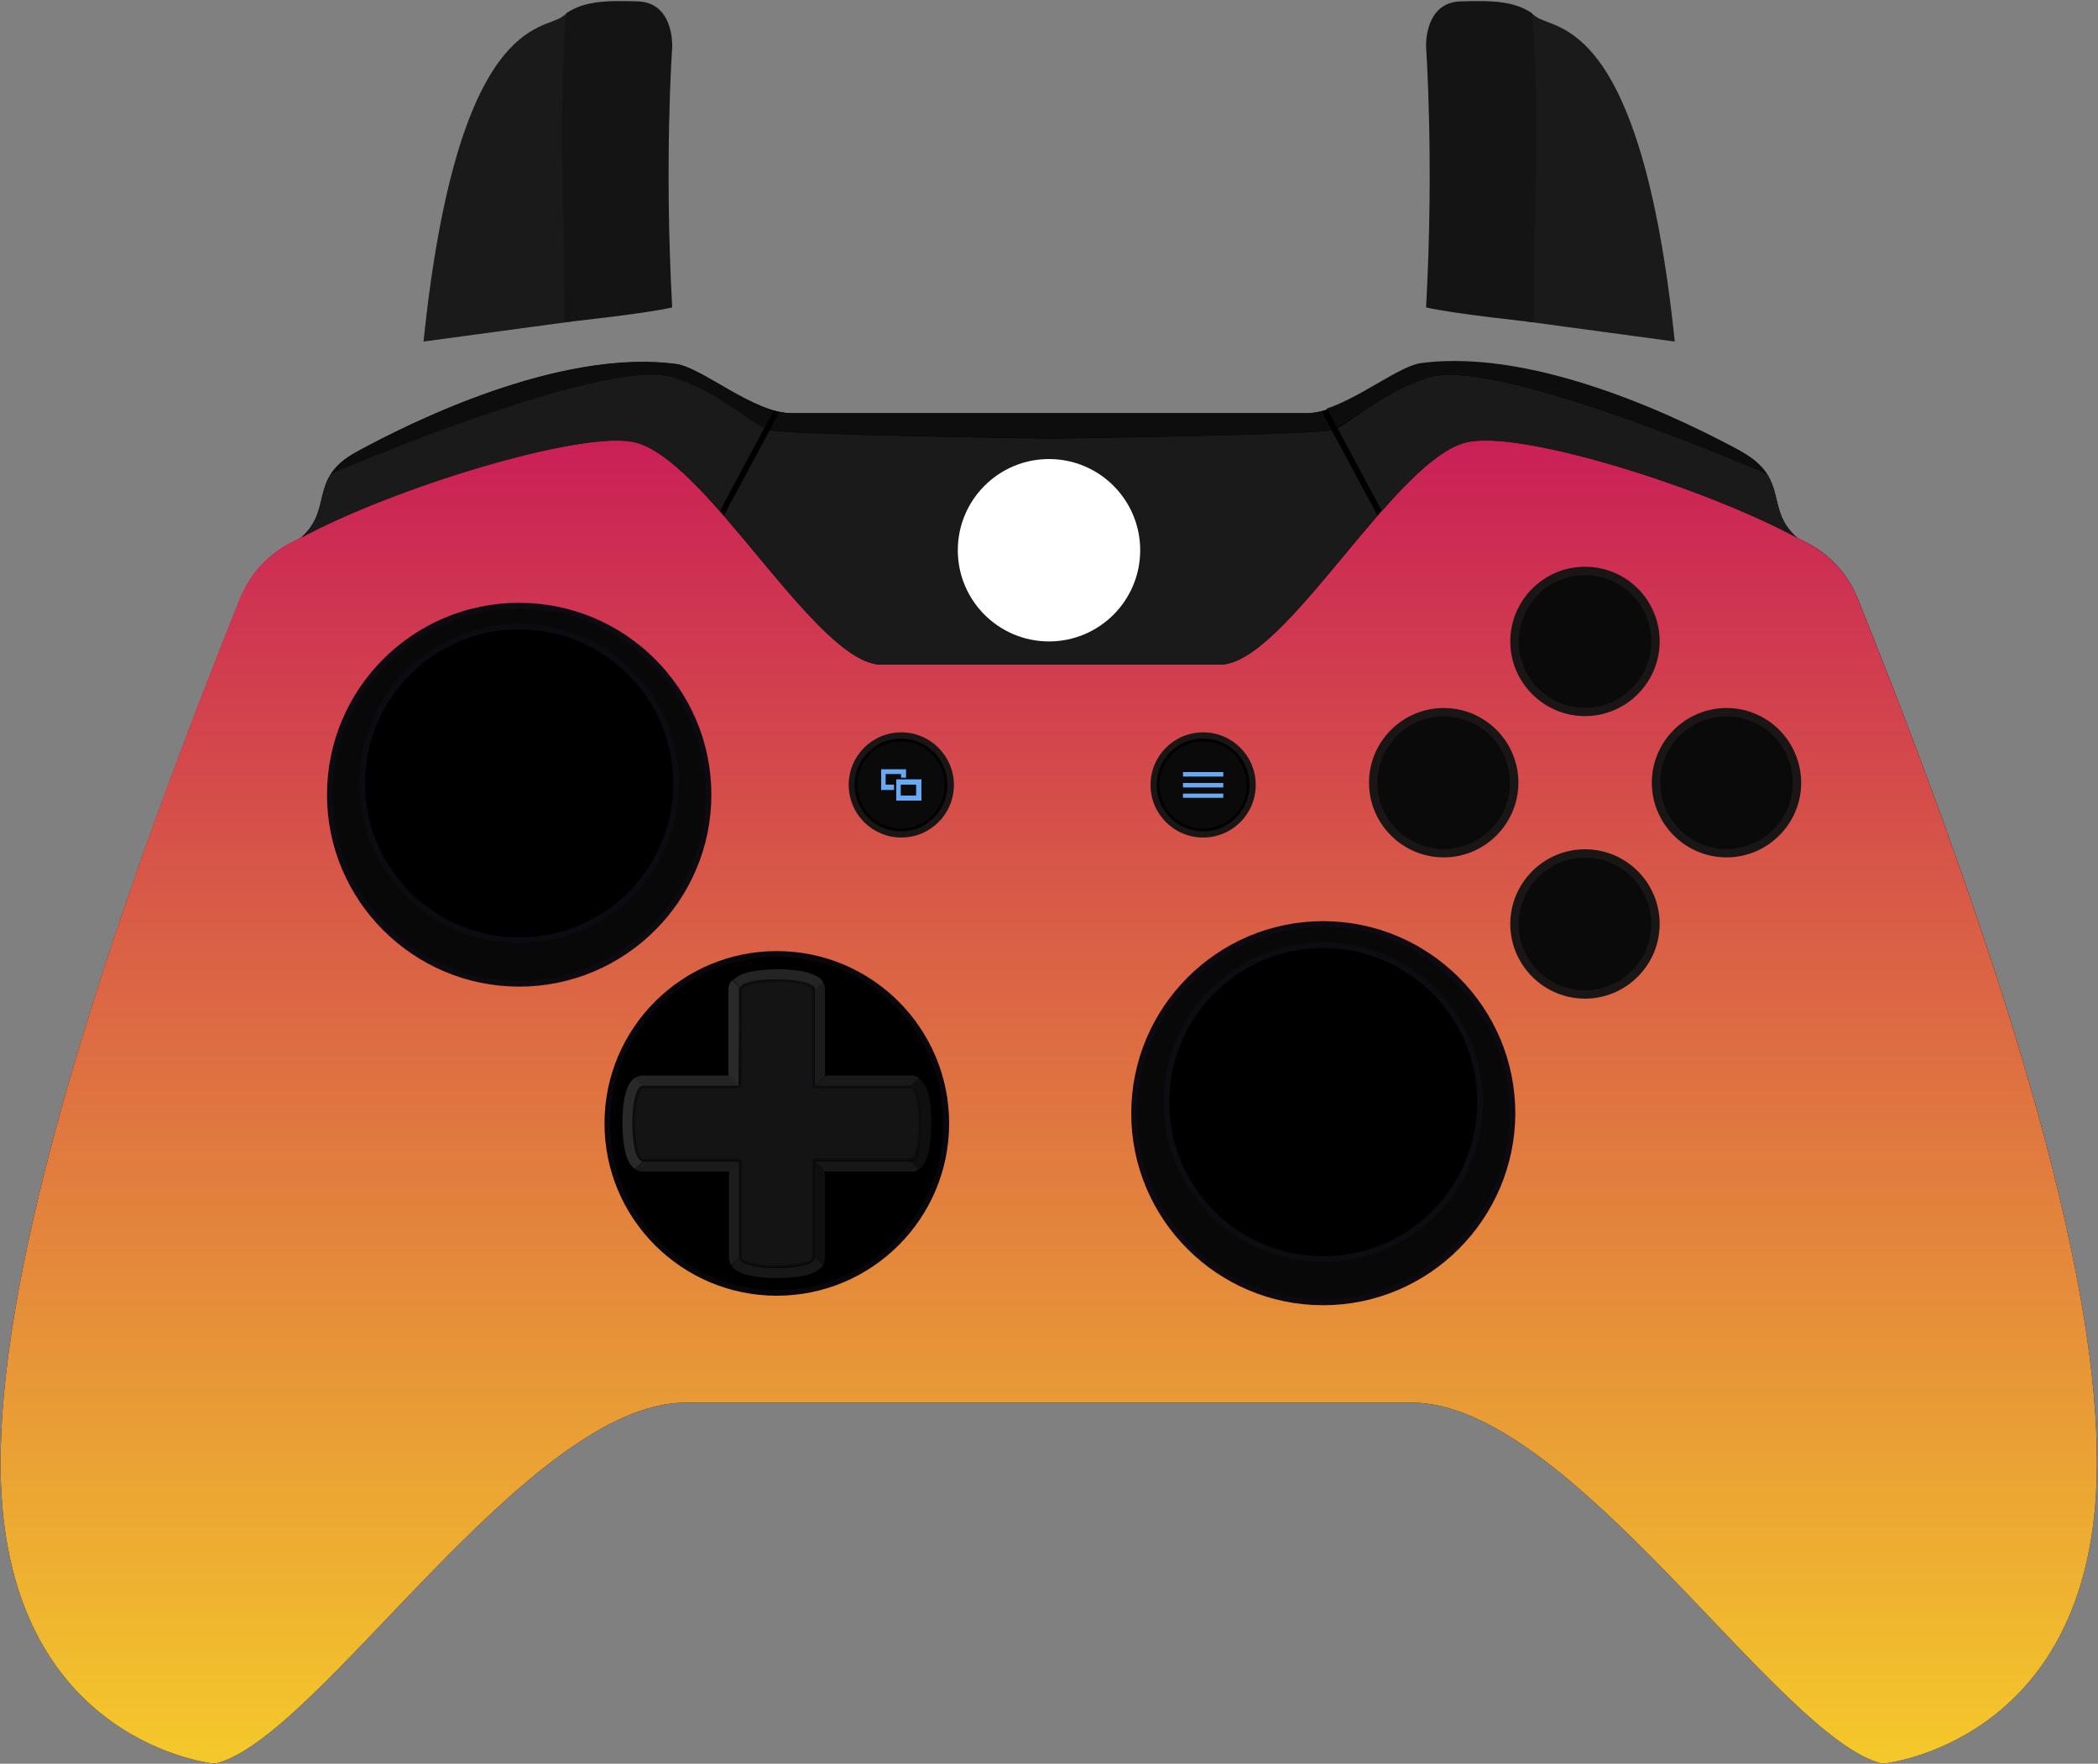 <?xml version="1.0" encoding="utf-8"?>
<svg version="1.1" id="Layer_1" x="0px" y="0px" viewBox="0 0 750 630.5" style="enable-background:new 0 0 750 630.5;" xmlns="http://www.w3.org/2000/svg">
  <rect x="0" y="0" width="750" height="630.5" fill="#808080" stroke="none"/>
  <style type="text/css">
	.st0{fill:none;}
	.st1{fill:url(#SVGID_1_);}
	.st2{fill:#09070C;}
	.st3{display:none;}
	.st4{display:inline;}
	.st5{fill:#141414;}
	.st6{fill:#CD00FF;}
	.st7{display:inline;fill:none;}
	.st8{fill:#0E0B11;}
	.st9{fill:#242424;}
	.st10{fill:#292929;}
	.st11{fill:#191919;}
	.st12{fill:#1C1C1C;}
	.st13{fill:#171717;}
	.st14{fill:#0F0F0F;}
	.st15{fill:#1A1A1A;}
	.st16{display:inline;fill:#242424;}
	.st17{display:inline;fill:#1C1C1C;}
	.st18{fill:#EBEBEB;}
	.st19{fill:#EDF4F4;}
	.st20{fill:#DBDBDB;}
	.st21{fill:#E3E3E3;}
	.st22{fill:#D6D6D6;}
	.st23{display:inline;fill:#0F0F0F;}
	.st24{fill:#E6E6E6;}
	.st25{fill:#E8E8E8;}
	.st26{fill:#F0F0F0;}
	.st27{fill:#E5E5E5;}
	.st28{fill:#1A1615;}
	.st29{fill:#0A0A0A;stroke:#000000;stroke-miterlimit:10;}
	.st30{fill:#B433FF;}
	.st31{display:inline;fill:#F5F5F5;stroke:#FFFFFF;stroke-miterlimit:10;}
	.st32{fill:#929493;}
	.st33{fill:#080808;stroke:#0D0A11;stroke-width:2;stroke-miterlimit:10;}
	.st34{stroke:#0D0B11;stroke-width:2;stroke-miterlimit:10;}
	.st35{fill:#080808;stroke:#0F0A11;stroke-width:2;stroke-miterlimit:10;}
	.st36{stroke:#0E0B11;stroke-width:2;stroke-miterlimit:10;}
	.st37{fill:#0A0A0A;}
	.st38{fill:#0D0D0D;}
	.st39{fill:#FFFFFF;}
	.st40{display:none;fill:#1A1A1A;}
	.st41{fill:#2C085E;}
</style>
  <rect id="svgEditorBackground" x="8.536" y="-4.704" class="st0" width="749.5" height="630.1"/>
  <g transform="matrix(1, 0, 0, 1, 0, 0.2)">
    <path d="M664.2,214c-6.7-16.7-20.5-20.9-21.8-22c-11.7-10.3-2.5-21.2-19.9-30.7c-18.3-9.9-71.9-37-114.2-31.4 c-9.2,1.2-27.8,17.6-41.2,17.6c-21.9,0-92.1,0-92.1,0s-70.3,0-92.1,0c-13.4,0-32-16.4-41.2-17.6c-42.2-5.6-95.9,21.4-114.2,31.4 c-17.5,9.5-8.2,20.3-19.9,30.7c-1.3,1.1-15.1,5.3-21.8,22C23.1,370-1.5,469,0.3,529c2.9,94.4,76.5,101.3,76.5,101.3 c37-8.6,111.5-129.1,168.4-129.1c31.1,0,129.7,0,129.7,0s98.6,0,129.7,0c57,0,131.4,120.4,168.4,129.1c0,0,73.6-6.9,76.5-101.3 C751.5,469,726.9,370,664.2,214z"/>
    <g>
      <path class="st0" d="M106.4,192.7c0.5-0.3,0.9-0.5,1.2-0.6C107.2,192.3,106.8,192.5,106.4,192.7z"/>
      <path class="st0" d="M642.4,192c0.2,0.2,0.8,0.4,1.5,0.8C643.4,192.6,642.9,192.3,642.4,192z"/>
      <linearGradient id="SVGID_1_" gradientUnits="userSpaceOnUse" x1="215.213" y1="475.327" x2="215.213" y2="474.327" gradientTransform="matrix(-588.19, 0, 0, -588.19, 126961.251, 279739.981)" spreadMethod="pad">
        <stop offset="0" style="stop-color: rgb(201, 30, 87);"/>
        <stop offset="1" style="stop-color: rgb(255, 243, 31);"/>
      </linearGradient>
      <path class="st1" d="M664.2,214c-3.3-8.3-8.4-13.5-12.9-16.8c-3-2.2-5.7-3.6-7.4-4.4c-0.8-0.4-1.3-0.6-1.5-0.8 c-33.5-18-97.4-38.1-117.4-34.3c-26,5-65.5,79.7-88.9,79.7c-15.1,0-60.5,0-60.5,0s-45.4,0-60.5,0c-23.4,0-62.9-74.6-88.9-79.7 c-19.6-3.8-85.5,16.4-118.7,34.3c-0.2,0.2-0.6,0.4-1.2,0.6c-1.8,0.8-5.1,2.4-8.7,5.3c-4.2,3.3-8.8,8.3-11.9,16 C23.1,370-1.5,469,0.3,529c2.9,94.4,76.5,101.3,76.5,101.3c37-8.6,111.5-129.1,168.4-129.1c31.1,0,129.7,0,129.7,0s98.6,0,129.7,0 c57,0,131.4,120.4,168.4,129.1c0,0,73.6-6.9,76.5-101.3C751.5,469,726.9,370,664.2,214L664.2,214z" style="paint-order: fill;"/>
    </g>
    <line class="st0" x1="107.6" y1="192" x2="107.6" y2="193.6"/>
    <line class="st0" x1="642.4" y1="191.5" x2="642.4" y2="192.5"/>
    <g id="Dpad">
      <g>
        <path d="M277.7,462c-33.4,0-60.6-27.2-60.6-60.6c0-33.4,27.2-60.6,60.6-60.6c33.4,0,60.6,27.2,60.6,60.6 C338.3,434.8,311.1,462,277.7,462z"/>
        <g>
          <path class="st2" d="M277.7,341.8c32.9,0,59.6,26.7,59.6,59.6c0,32.9-26.7,59.6-59.6,59.6c-32.9,0-59.6-26.7-59.6-59.6 C218.1,368.6,244.9,341.8,277.7,341.8 M277.7,339.8c-34,0-61.6,27.6-61.6,61.6c0,34,27.6,61.6,61.6,61.6 c34,0,61.6-27.6,61.6-61.6C339.3,367.4,311.7,339.8,277.7,339.8L277.7,339.8z"/>
        </g>
      </g>
      <g class="st3">
        <g class="st4">
          <path class="st5" d="M291.3,353.5L291.3,353.5c0-5-27.1-5-27.1,0c0,23.8,0,95.9,0,95.9l0,0l0,0c0,5,27.1,5,27.1,0 C291.3,425.6,291.3,353.5,291.3,353.5L291.3,353.5z"/>
        </g>
        <g class="st4">
          <path class="st5" d="M229.8,387.9L229.8,387.9c-5,0-5,27.1,0,27.1c23.9,0,95.9,0,95.9,0l0,0l0,0c5,0,5-27.1,0-27.1 C301.8,387.9,229.8,387.9,229.8,387.9L229.8,387.9z"/>
        </g>
      </g>
      <g class="st3">
        <g class="st4">
          <path class="st6" d="M277.7,349.8c6.8,0,13.6,1.2,13.6,3.7v0h0c0,0,0,15.4,0,34.4c13.8,0,26.6,0,34.4,0c5,0,5,27.1,0,27.1l0,0 l0,0c0,0-15.5,0-34.4,0c0,13.8,0,26.7,0,34.4c0,2.5-6.8,3.7-13.6,3.7c-6.8,0-13.6-1.2-13.6-3.7l0,0l0,0c0,0,0-15.4,0-34.4 c-13.8,0-26.6,0-34.4,0c-5,0-5-27.1,0-27.1h0c0,0,15.4,0,34.4,0c0-13.8,0-26.7,0-34.4C264.2,351,270.9,349.8,277.7,349.8 M277.7,346.2c-3.8,0-7.5,0.4-10.2,1c-5.8,1.4-7,4.2-7,6.3v30.8h-30.8c-2.1,0-4.9,1.2-6.3,7c-0.7,2.7-1,6.4-1,10.2 c0,3.8,0.4,7.4,1,10.2c1.4,5.8,4.2,7,6.3,7h30.8v30.8v0.8l0.1,0.2c0.4,1.9,2.1,4,6.9,5.2c2.7,0.7,6.3,1,10.2,1 c3.8,0,7.4-0.4,10.2-1c5.8-1.4,7-4.2,7-6.3v-30.8h30.8h1.5l0.3-0.3c1.7-0.7,3.4-2.5,4.5-6.6c0.7-2.7,1-6.4,1-10.2 c0-3.8-0.4-7.4-1-10.2c-1.4-5.8-4.2-7-6.3-7h-30.8v-30.8c0-2.1-1.2-4.9-7-6.3C285.2,346.5,281.5,346.2,277.7,346.2L277.7,346.2z "/>
        </g>
        <line class="st7" x1="287.7" y1="357.1" x2="294.9" y2="349.9"/>
        <line class="st7" x1="267.8" y1="356.1" x2="261" y2="349.3"/>
        <line class="st7" x1="322.3" y1="391.2" x2="329" y2="384.5"/>
        <line class="st7" x1="322.8" y1="412.1" x2="328.5" y2="417.8"/>
        <line class="st7" x1="286.7" y1="392.4" x2="295.8" y2="383.3"/>
        <line class="st7" x1="286.2" y1="409.9" x2="296.4" y2="420.1"/>
        <line class="st7" x1="287.6" y1="445.7" x2="295" y2="453.1"/>
        <line class="st7" x1="268.6" y1="445" x2="259.8" y2="453.8"/>
        <line class="st7" x1="269.6" y1="409.5" x2="258.7" y2="420.5"/>
        <line class="st7" x1="270.4" y1="394.1" x2="258" y2="381.7"/>
        <line class="st7" x1="233.8" y1="410.9" x2="225.7" y2="419.1"/>
        <line class="st7" x1="233.5" y1="391.6" x2="226.1" y2="384.2"/>
      </g>
      <g>
        <g>
          <path class="st5" d="M277.7,452.6c-7.1,0-12.7-1.3-13-3.1c0,0,0-0.1,0-0.1c0-0.1,0-15.5,0-34.4c0-0.3-0.2-0.5-0.5-0.5h-34.4 c-1.8,0-3.2-5.7-3.2-13s1.4-13,3.2-13h34.4c0.3,0,0.5-0.2,0.5-0.5v-34.4c0,0,0-0.1,0-0.1l0.1-0.2c0,0,0.1-0.1,0.1-0.1 c0.5-0.8,2.1-1.5,4.5-2c0.3-0.1,0.6-0.1,0.9-0.2c0.4-0.1,0.7-0.1,1-0.1c0,0,0.1,0,0.2,0c0.3,0,0.6-0.1,0.9-0.1 c0.3,0,0.7-0.1,1-0.1c0.4,0,0.7-0.1,1-0.1l2.4-0.1c0.4,0,0.7,0,1,0c7.3,0,13.1,1.4,13.1,3.2c0,0.2,0,16,0,34.4 c0,0.3,0.2,0.5,0.5,0.5h34.4c1.8,0,3.2,5.7,3.2,13s-1.4,13-3.2,13h-34.4c-0.3,0-0.5,0.2-0.5,0.5v34.4c0,0,0,0.1,0,0.2 C290.5,451.3,284.9,452.6,277.7,452.6z"/>
          <path class="st8" d="M277.7,350.8c8.1,0,12.6,1.6,12.6,2.7c0,0,0,0,0,0v34.4c0,0.6,0.4,1,1,1h34.4c1.1,0,2.7,4.8,2.7,12.5 c0,7.8-1.6,12.5-2.7,12.5h-34.4c-0.6,0-1,0.4-1,1v34.4c0,0,0,0,0,0.1c-0.2,1.1-4.7,2.7-12.6,2.7c-7.9,0-12.4-1.5-12.5-2.7 c0,0,0-0.1,0-0.1V415c0-0.6-0.4-1-1-1h-34.4c-1.1,0-2.7-4.8-2.7-12.5s1.6-12.6,2.7-12.6h34.4c0.6,0,1-0.4,1-1v-34.4c0,0,0,0,0,0 l0,0c0,0,0,0,0,0l0,0c0,0,0-0.1,0-0.1c0,0,0,0,0-0.1c0.2-0.2,0.9-1.1,4.2-1.8c0,0,0,0,0.1,0c0.3-0.1,0.6-0.1,0.8-0.2l0.1,0 c0.3-0.1,0.6-0.1,0.8-0.1c0,0,0.1,0,0.2,0c0.3,0,0.6-0.1,0.9-0.1c0,0,0,0,0,0c0.3,0,0.7-0.1,1-0.1l0,0c0,0,0,0,0,0 c0.3,0,0.6-0.1,1-0.1l0.1,0c0.2,0,0.4,0,0.6,0l0.4,0c0.1,0,0.1,0,0.2,0c0.3,0,0.7,0,1,0l0.1,0 C277,350.8,277.4,350.8,277.7,350.8 M277.7,349.8c-0.3,0-0.7,0-1.1,0c0,0-0.1,0-0.1,0c-0.3,0-0.7,0-1,0c-0.1,0-0.1,0-0.2,0 c-0.3,0-0.7,0-1,0c0,0-0.1,0-0.1,0c-0.3,0-0.7,0-1,0.1c0,0,0,0,0,0c-0.3,0-0.7,0.1-1,0.1h0c-0.3,0-0.7,0.1-1,0.1c0,0,0,0-0.1,0 c-0.3,0-0.6,0.1-0.9,0.1c0,0,0,0-0.1,0c-0.3,0.1-0.6,0.1-0.9,0.2c0,0,0,0,0,0c-2.4,0.5-4.2,1.2-4.9,2.2c0,0-0.1,0.1-0.1,0.2 c0,0,0,0,0,0c0,0.1,0,0.1,0,0.2c0,0,0,0,0,0c0,0,0,0.1,0,0.1c0,0.1,0,0.1,0,0.2c0,7.7,0,20.6,0,34.4c-19,0-34.4,0-34.4,0h0 c-5,0-5,27.1,0,27.1c7.8,0,20.6,0,34.4,0c0,19,0,34.4,0,34.4l0,0c0,0.1,0,0.2,0,0.2c0.4,2.3,7,3.5,13.5,3.5 c6.6,0,13.1-1.2,13.5-3.5c0-0.1,0-0.2,0-0.2c0-7.7,0-20.6,0-34.4c18.9,0,34.4,0,34.4,0l0,0c5,0,5-27.1,0-27.1 c-7.8,0-20.6,0-34.4,0c0-19,0-34.4,0-34.4h0v0C291.3,351,284.5,349.8,277.7,349.8L277.7,349.8z"/>
        </g>
        <path class="st9" d="M264.2,387.9l-3.6-3.6h-30.8c-0.9,0-1.8,0.2-2.8,0.8l2.8,2.8C229.8,387.9,245.2,387.9,264.2,387.9z"/>
        <path class="st10" d="M229.8,387.9L229.8,387.9l-2.8-2.8c-1.4,0.9-2.7,2.7-3.5,6.1c-0.7,2.7-1,6.4-1,10.2c0,3.8,0.4,7.4,1,10.2 c0.8,3.4,2.2,5.2,3.5,6.1l2.8-2.8C224.8,415,224.8,387.9,229.8,387.9z"/>
        <path class="st9" d="M269.3,350.5C269.3,350.5,269.3,350.5,269.3,350.5c0.3-0.1,0.6-0.1,0.9-0.2c0,0,0,0,0.1,0 c0.3-0.1,0.6-0.1,0.9-0.1c0,0,0,0,0.1,0c0.3,0,0.7-0.1,1-0.1h0c0.3,0,0.7-0.1,1-0.1c0,0,0,0,0,0c0.3,0,0.7-0.1,1-0.1 c0,0,0.1,0,0.1,0c0.3,0,0.6,0,1,0c0.1,0,0.1,0,0.2,0c0.3,0,0.7,0,1,0c0,0,0.1,0,0.1,0c0.3,0,0.7,0,1.1,0c6.8,0,13.6,1.2,13.6,3.7 l2.8-2.8c-0.9-1.4-2.7-2.7-6.1-3.5c-2.7-0.7-6.4-1-10.2-1c-3.8,0-7.5,0.4-10.2,1c-2.9,0.7-4.7,1.8-5.7,3l2.6,2.6 C265,351.7,266.8,351,269.3,350.5z"/>
        <path class="st11" d="M325.7,387.9l2.8-2.8c-0.9-0.6-1.9-0.8-2.8-0.8h-30.8l-3.6,3.6C305.1,387.9,317.9,387.9,325.7,387.9z"/>
        <path class="st12" d="M291.3,353.5L291.3,353.5c0,0,0,15.4,0,34.4l3.6-3.6l0,0v-30.8c0-0.9-0.2-1.8-0.8-2.8L291.3,353.5 L291.3,353.5z"/>
        <path class="st10" d="M264.2,353.5c0-0.1,0-0.1,0-0.2c0,0,0-0.1,0-0.1c0,0,0,0,0,0c0-0.1,0-0.1,0-0.2c0,0,0,0,0,0 c0-0.1,0.1-0.1,0.1-0.2l-2.6-2.6c-1,1.1-1.3,2.3-1.3,3.3v30.8l3.6,3.6C264.2,374.1,264.2,361.2,264.2,353.5z"/>
        <path class="st13" d="M325.7,415L325.7,415c0,0-15.5,0-34.4,0l3.6,3.6h30.8h1.5l0.3-0.3c0.3-0.1,0.6-0.3,0.9-0.5L325.7,415 L325.7,415z"/>
        <path class="st14" d="M291.3,449.4l2.8,2.8c0.6-0.9,0.8-1.9,0.8-2.8v-30.8l-3.6-3.6C291.3,428.8,291.3,441.7,291.3,449.4z"/>
        <path class="st14" d="M332,391.3c-0.8-3.4-2.2-5.2-3.6-6.1l-2.8,2.8c5,0,5,27.1,0,27.1l2.8,2.8c1.4-0.9,2.7-2.7,3.5-6.1 c0.7-2.7,1-6.4,1-10.2C333,397.6,332.7,394,332,391.3z"/>
        <path class="st13" d="M291.3,449.6c-0.4,2.3-7,3.5-13.5,3.5s-13.1-1.2-13.5-3.5c0-0.1,0-0.2,0-0.2l-2.8,2.8 c0.9,1.4,2.7,2.7,6.2,3.5c2.7,0.7,6.3,1,10.2,1c3.8,0,7.4-0.4,10.2-1c3.4-0.8,5.2-2.2,6.1-3.5l-2.8-2.8 C291.3,449.5,291.3,449.5,291.3,449.6z"/>
        <path class="st12" d="M264.2,449.4L264.2,449.4c0,0,0-15.4,0-34.4l-3.6,3.6v30.8v0.8l0.1,0.2c0.1,0.5,0.3,1.1,0.7,1.7 L264.2,449.4L264.2,449.4z"/>
        <path class="st15" d="M229.8,415l-2.8,2.8c1,0.6,1.9,0.8,2.8,0.8h30.8l3.6-3.6C250.4,415,237.5,415,229.8,415z"/>
      </g>
      <g class="st3">
        <path class="st16" d="M264.2,387.9l-3.6-3.6L264.2,387.9z"/>
        <polygon class="st17" points="291.3,387.9 294.9,384.3 294.9,384.3 294.9,384.3 &#9;&#9;&#9;"/>
        <g id="Up" class="st4">
          <g>
            <path class="st18" d="M264.7,387.7v-34.2c0,0,0-0.1,0-0.1l0.1-0.2c0,0,0.1-0.1,0.1-0.1c0.5-0.8,2.1-1.5,4.5-2 c0.3-0.1,0.6-0.1,0.9-0.2c0.4-0.1,0.7-0.1,1-0.1c0,0,0.1,0,0.2,0c0.3,0,0.6-0.1,0.9-0.1c0.3,0,0.7-0.1,1-0.1 c0.4,0,0.7-0.1,1-0.1l2.4-0.1c0.4,0,0.7,0,1,0c7.3,0,13.1,1.4,13.1,3.2c0,0.2,0,15.9,0,34.2l-13.1,13L264.7,387.7z"/>
            <path class="st19" d="M277.7,350.8c8.1,0,12.6,1.6,12.6,2.7c0,0,0,0,0,0v33.9L277.7,400l-12.6-12.5v-34c0,0,0,0,0,0l0,0 c0,0,0,0,0,0l0,0c0,0,0-0.1,0-0.1c0,0,0,0,0-0.1c0.2-0.2,0.9-1.1,4.2-1.8c0,0,0,0,0.1,0c0.3-0.1,0.6-0.1,0.8-0.2l0.1,0 c0.3-0.1,0.6-0.1,0.8-0.1c0,0,0.1,0,0.2,0c0.3,0,0.6-0.1,0.9-0.1c0,0,0,0,0,0c0.3,0,0.7-0.1,1-0.1l0,0c0,0,0,0,0,0 c0.3,0,0.6-0.1,1-0.1l0.1,0c0.2,0,0.4,0,0.6,0l0.4,0c0.1,0,0.1,0,0.2,0c0.3,0,0.7,0,1,0l0.1,0 C277,350.8,277.4,350.8,277.7,350.8 M277.7,349.8c-0.3,0-0.7,0-1.1,0c0,0-0.1,0-0.1,0c-0.3,0-0.7,0-1,0c-0.1,0-0.1,0-0.2,0 c-0.3,0-0.7,0-1,0c0,0-0.1,0-0.1,0c-0.3,0-0.7,0-1,0.1c0,0,0,0,0,0c-0.3,0-0.7,0.1-1,0.1h0c-0.3,0-0.7,0.1-1,0.1c0,0,0,0-0.1,0 c-0.3,0-0.6,0.1-0.9,0.1c0,0,0,0-0.1,0c-0.3,0.1-0.6,0.1-0.9,0.2c0,0,0,0,0,0c-2.4,0.5-4.2,1.2-4.9,2.2c0,0-0.1,0.1-0.1,0.2 c0,0,0,0,0,0c0,0.1,0,0.1,0,0.2c0,0,0,0,0,0c0,0,0,0.1,0,0.1c0,0.1,0,0.1,0,0.2c0,7.7,0,20.6,0,34.4l13.6,13.5l13.6-13.5 c0-19,0-34.4,0-34.4h0v0C291.3,351,284.5,349.8,277.7,349.8L277.7,349.8z"/>
          </g>
          <path class="st20" d="M269.3,350.5C269.3,350.5,269.3,350.5,269.3,350.5c0.3-0.1,0.6-0.1,0.9-0.2c0,0,0,0,0.1,0 c0.3-0.1,0.6-0.1,0.9-0.1c0,0,0,0,0.1,0c0.3,0,0.7-0.1,1-0.1h0c0.3,0,0.7-0.1,1-0.1c0,0,0,0,0,0c0.3,0,0.7-0.1,1-0.1 c0,0,0.1,0,0.1,0c0.3,0,0.6,0,1,0c0.1,0,0.1,0,0.2,0c0.3,0,0.7,0,1,0c0,0,0.1,0,0.1,0c0.3,0,0.7,0,1.1,0 c6.8,0,13.6,1.2,13.6,3.7l2.8-2.8c-0.9-1.4-2.7-2.7-6.1-3.5c-2.7-0.7-6.4-1-10.2-1c-3.8,0-7.5,0.4-10.2,1 c-2.9,0.7-4.7,1.8-5.7,3l2.6,2.6C265,351.7,266.8,351,269.3,350.5z"/>
          <path class="st21" d="M291.3,353.5L291.3,353.5c0,0,0,15.4,0,34.4l3.6-3.6v-30.8c0-0.9-0.2-1.8-0.8-2.8L291.3,353.5L291.3,353.5 z"/>
          <path class="st22" d="M264.2,353.5c0-0.1,0-0.1,0-0.2c0,0,0-0.1,0-0.1c0,0,0,0,0,0c0-0.1,0-0.1,0-0.2c0,0,0,0,0,0 c0-0.1,0.1-0.1,0.1-0.2l-2.6-2.6c-1,1.1-1.3,2.3-1.3,3.3v30.8l3.6,3.6C264.2,374.1,264.2,361.2,264.2,353.5z"/>
        </g>
        <polygon class="st23" points="294.9,418.6 291.3,415 291.3,415 &#9;&#9;&#9;"/>
        <g id="Right" class="st4">
          <g>
            <path class="st18" d="M291.5,414.5l-13.1-13.1l13.1-13h34.2c1.8,0,3.2,5.7,3.2,13s-1.4,13-3.2,13H291.5z"/>
            <path class="st19" d="M325.7,388.9c1.1,0,2.7,4.8,2.7,12.5c0,7.8-1.6,12.5-2.7,12.5h-34l-12.6-12.6l12.6-12.5H325.7 M325.7,387.9c-7.8,0-20.6,0-34.4,0l-13.6,13.5l13.6,13.6c18.9,0,34.4,0,34.4,0l0,0C330.6,415,330.6,387.9,325.7,387.9 L325.7,387.9z"/>
          </g>
          <path class="st24" d="M325.7,387.9l2.8-2.8c-0.9-0.6-1.9-0.8-2.8-0.8h-30.8l-3.6,3.6C305.1,387.9,317.9,387.9,325.7,387.9z"/>
          <path class="st25" d="M325.7,415L325.7,415c0,0-15.5,0-34.4,0l3.6,3.6h30.8h1.5l0.3-0.3c0.3-0.1,0.6-0.3,0.9-0.5L325.7,415 L325.7,415z"/>
          <path class="st26" d="M328.4,385.1l-2.8,2.8c5,0,5,27.1,0,27.1l2.8,2.8c1.4-0.9,2.7-2.7,3.5-6.1c0.7-2.7,1-6.4,1-10.2 c0-3.8-0.4-7.4-1-10.2C331.1,387.9,329.8,386,328.4,385.1z"/>
        </g>
        <g id="Down" class="st4">
          <g>
            <path class="st18" d="M277.7,452.6c-7.1,0-12.7-1.3-13-3.1c0,0,0-0.1,0-0.1c0-0.1,0-15.4,0-34.2l13.1-13.1l13.1,13.1v34.2 c0,0,0,0.1,0,0.2C290.5,451.3,284.9,452.6,277.7,452.6z"/>
            <path class="st19" d="M277.7,402.8l12.6,12.6v34c0,0,0,0,0,0.1c-0.2,1.1-4.7,2.7-12.6,2.7c-7.9,0-12.4-1.5-12.5-2.7 c0,0,0-0.1,0-0.1v-34L277.7,402.8 M277.7,401.4L264.2,415c0,19,0,34.4,0,34.4l0,0c0,0.1,0,0.2,0,0.2c0.4,2.3,7,3.5,13.5,3.5 c6.6,0,13.1-1.2,13.5-3.5c0-0.1,0-0.2,0-0.2c0-7.7,0-20.6,0-34.4L277.7,401.4L277.7,401.4z"/>
          </g>
          <path class="st26" d="M291.3,449.4l2.8,2.8c0.6-0.9,0.8-1.9,0.8-2.8v-30.8l-3.6-3.6C291.3,428.8,291.3,441.7,291.3,449.4z"/>
          <path class="st25" d="M291.3,449.6c-0.4,2.3-7,3.5-13.5,3.5s-13.1-1.2-13.5-3.5c0-0.1,0-0.2,0-0.2l-2.8,2.8 c0.9,1.4,2.7,2.7,6.2,3.5c2.7,0.7,6.3,1,10.2,1c3.8,0,7.4-0.4,10.2-1c3.4-0.8,5.2-2.2,6.1-3.5l-2.8-2.8 C291.3,449.5,291.3,449.5,291.3,449.6z"/>
          <path class="st21" d="M264.2,449.4L264.2,449.4c0,0,0-15.4,0-34.4l-3.6,3.6v30.8v0.8l0.1,0.2c0.1,0.5,0.3,1.1,0.7,1.7 L264.2,449.4L264.2,449.4z"/>
        </g>
        <g id="left" class="st4">
          <g>
            <path class="st18" d="M229.8,414.5c-1.8,0-3.2-5.7-3.2-13s1.4-13,3.2-13H264l13.1,13L264,414.5H229.8z"/>
            <path class="st19" d="M263.8,388.9l12.6,12.5L263.8,414h-34c-1.1,0-2.7-4.8-2.7-12.5s1.6-12.6,2.7-12.6L263.8,388.9 M264.2,387.9c-19,0-34.4,0-34.4,0h0c-5,0-5,27.1,0,27.1c7.8,0,20.6,0,34.4,0l13.6-13.6L264.2,387.9L264.2,387.9z"/>
          </g>
          <path class="st20" d="M264.2,387.9l-3.6-3.6h-30.8c-0.9,0-1.8,0.2-2.8,0.8l2.8,2.8C229.8,387.9,245.2,387.9,264.2,387.9z"/>
          <path class="st22" d="M229.8,387.9L229.8,387.9l-2.8-2.8c-1.4,0.9-2.7,2.7-3.5,6.1c-0.7,2.7-1,6.4-1,10.2c0,3.8,0.4,7.4,1,10.2 c0.8,3.4,2.2,5.2,3.5,6.1l2.8-2.8C224.8,415,224.8,387.9,229.8,387.9z"/>
          <path class="st27" d="M229.8,415l-2.8,2.8c1,0.6,1.9,0.8,2.8,0.8h30.8l3.6-3.6C250.4,415,237.5,415,229.8,415z"/>
        </g>
      </g>
    </g>
    <g id="Menu_Key">
      <g>
        <path class="st28" d="M448.9,280.4c0,10.4-8.4,18.8-18.8,18.8c-10.4,0-18.8-8.4-18.8-18.8c0-10.4,8.4-18.8,18.8-18.8 C440.5,261.6,448.9,270,448.9,280.4z"/>
      </g>
      <g>
        <path class="st29" d="M446.2,280.4c0,8.9-7.2,16.1-16.1,16.1c-8.9,0-16.1-7.2-16.1-16.1c0-8.9,7.2-16.1,16.1-16.1 C439,264.3,446.2,271.5,446.2,280.4z"/>
        <g>
          <rect x="422.9" y="275.8" class="st30" width="14.4" height="1.6" style="fill: rgb(105, 168, 243);"/>
          <rect x="422.9" y="279.7" class="st30" width="14.4" height="1.6" style="fill: rgb(105, 168, 243);"/>
          <rect x="422.9" y="283.5" class="st30" width="14.4" height="1.5" style="fill: rgb(105, 168, 243);"/>
        </g>
      </g>
      <g id="Menu_Pressed" class="st3">
        <path class="st31" d="M446.2,280.4c0,8.9-7.2,16.1-16.1,16.1c-8.9,0-16.1-7.2-16.1-16.1c0-8.9,7.2-16.1,16.1-16.1 C439,264.3,446.2,271.5,446.2,280.4z"/>
        <g class="st4">
          <rect x="422.9" y="275.8" class="st32" width="14.4" height="1.6"/>
          <rect x="422.9" y="279.7" class="st32" width="14.4" height="1.6"/>
          <rect x="422.9" y="283.5" class="st32" width="14.4" height="1.5"/>
        </g>
      </g>
    </g>
    <g id="Switcher_Key">
      <g>
        <path class="st28" d="M341,280.4c0,10.4-8.4,18.8-18.8,18.8c-10.4,0-18.8-8.4-18.8-18.8c0-10.4,8.4-18.8,18.8-18.8 C332.5,261.6,341,270,341,280.4z"/>
      </g>
      <g>
        <path class="st29" d="M338.2,280.4c0,8.9-7.2,16.1-16.1,16.1c-8.9,0-16.1-7.2-16.1-16.1c0-8.9,7.2-16.1,16.1-16.1 C331,264.3,338.2,271.5,338.2,280.4z"/>
        <g>
          <polygon class="st30" points="319.6,280.3 316.6,280.3 316.6,276.5 322.1,276.5 322.1,277.8 323.9,277.8 323.9,274.8 315,274.8 &#10;&#9;&#9;&#9;&#9;&#9;315,282.2 319.6,282.2 &#9;&#9;&#9;&#9;" style="fill: rgb(105, 168, 243);"/>
          <path class="st30" d="M320.4,278.4v7.6h9v-7.6H320.4z M327.5,284.2h-5.5v-3.9h5.5V284.2z" style="fill: rgb(105, 168, 243);"/>
        </g>
      </g>
    </g>
    <g id="Left_Stick">
      <g>
        <path class="st33" d="M185.6,351.5c-37.3,0-67.7-30.3-67.7-67.6s30.3-67.6,67.7-67.6c37.3,0,67.7,30.3,67.7,67.6 S222.9,351.5,185.6,351.5z"/>
      </g>
      <path class="st34" d="M241.7,279.9c0,31-25.1,56-56.1,56c-31,0-56.1-25.1-56.1-56c0-31,25.1-56.1,56.1-56.1 C216.6,223.8,241.7,248.9,241.7,279.9z"/>
    </g>
    <g id="Right_Stick">
      <g>
        <path class="st35" d="M473,465.4c-37.3,0-67.6-30.3-67.6-67.6c0-37.3,30.3-67.7,67.6-67.7c37.3,0,67.7,30.4,67.7,67.7 C540.6,435,510.3,465.4,473,465.4z"/>
      </g>
      <path class="st36" d="M529.1,393.8c0,31-25.1,56.1-56.1,56.1c-31,0-56-25.1-56-56.1c0-31,25.1-56.1,56-56.1 C504,337.7,529.1,362.8,529.1,393.8z"/>
    </g>
    <g id="Button_Base">
      <g id="A">
        <path class="st37" d="M566.6,355.2c-13.9,0-25.2-11.3-25.2-25.2c0-13.9,11.3-25.2,25.2-25.2c13.9,0,25.2,11.3,25.2,25.2 C591.8,343.9,580.5,355.2,566.6,355.2z"/>
        <path class="st28" d="M566.6,306.4c13.1,0,23.7,10.6,23.7,23.7c0,13.1-10.6,23.7-23.7,23.7c-13.1,0-23.7-10.6-23.7-23.7 C543,317,553.6,306.4,566.6,306.4 M566.6,303.4c-14.7,0-26.7,12-26.7,26.7c0,14.7,12,26.7,26.7,26.7c14.7,0,26.7-12,26.7-26.7 C593.3,315.4,581.4,303.4,566.6,303.4L566.6,303.4z"/>
      </g>
      <g id="Y">
        <path class="st37" d="M566.6,254.2c-13.9,0-25.2-11.3-25.2-25.2c0-13.9,11.3-25.2,25.2-25.2c13.9,0,25.2,11.3,25.2,25.2 C591.8,242.9,580.5,254.2,566.6,254.2z"/>
        <path class="st28" d="M566.6,205.4c13.1,0,23.7,10.6,23.7,23.7c0,13.1-10.6,23.7-23.7,23.7c-13.1,0-23.7-10.6-23.7-23.7 C543,216,553.6,205.4,566.6,205.4 M566.6,202.4c-14.7,0-26.7,12-26.7,26.7c0,14.7,12,26.7,26.7,26.7c14.7,0,26.7-12,26.7-26.7 C593.3,214.3,581.4,202.4,566.6,202.4L566.6,202.4z"/>
      </g>
      <g id="B">
        <path class="st37" d="M617.2,304.7c-13.9,0-25.2-11.3-25.2-25.2c0-13.9,11.3-25.2,25.2-25.2c13.9,0,25.2,11.3,25.2,25.2 C642.3,293.4,631,304.7,617.2,304.7z"/>
        <path class="st28" d="M617.2,255.9c13.1,0,23.7,10.6,23.7,23.7c0,13.1-10.6,23.7-23.7,23.7c-13.1,0-23.7-10.6-23.7-23.7 C593.5,266.5,604.1,255.9,617.2,255.9 M617.2,252.9c-14.7,0-26.7,12-26.7,26.7c0,14.7,12,26.7,26.7,26.7 c14.7,0,26.7-12,26.7-26.7C643.8,264.8,631.9,252.9,617.2,252.9L617.2,252.9z"/>
      </g>
      <g id="X">
        <path class="st37" d="M516.1,304.7c-13.9,0-25.2-11.3-25.2-25.2c0-13.9,11.3-25.2,25.2-25.2c13.9,0,25.2,11.3,25.2,25.2 C541.3,293.4,530,304.7,516.1,304.7z"/>
        <path class="st28" d="M516.1,255.9c13.1,0,23.7,10.6,23.7,23.7c0,13.1-10.6,23.7-23.7,23.7c-13.1,0-23.7-10.6-23.7-23.7 C492.5,266.5,503.1,255.9,516.1,255.9 M516.1,252.9c-14.7,0-26.7,12-26.7,26.7c0,14.7,12,26.7,26.7,26.7 c14.7,0,26.7-12,26.7-26.7C542.8,264.8,530.8,252.9,516.1,252.9L516.1,252.9z"/>
      </g>
    </g>
    <g>
      <g>
        <path class="st15" d="M375.6,156.6c0,0-88.9-1.1-100.5-3l-16.4,30.5c20.2,23.3,41.6,53.3,56.4,53.3c15.1,0,60.5,0,60.5,0 s45.4,0,60.5,0c14.9,0,36.2-30,56.4-53.3l-16.4-30.5C464.5,155.5,375.6,156.6,375.6,156.6z"/>
        <path class="st38" d="M476.1,153.6l-3.6-6.8c-1.9,0.5-3.7,0.7-5.4,0.7c-21.9,0-92.1,0-92.1,0s-70.3,0-92.1,0 c-1.4,0-2.8-0.2-4.3-0.5l-3.5,6.5c11.6,1.9,100.5,3,100.5,3S464.5,155.5,476.1,153.6z"/>
      </g>
      <g id="RB_1_">
        <path class="st15" d="M642.4,192c-9-7.9-5.6-16.2-11.5-23.8c0.2,0.3,0.5,0.7,0.7,1c0,0-96.5-42-120.7-34.5 c-15.6,4.9-27.2,15.3-32.8,18.2l15.9,29.6c11.2-12.7,21.9-23,31-24.7C545,153.9,608.9,174,642.4,192 C642.4,192,642.4,192,642.4,192z"/>
        <path class="st38" d="M510.9,134.7c24.3-7.6,120.7,34.4,120.7,34.5c-0.2-0.3-0.5-0.7-0.7-1c0,0-0.1-0.1-0.1-0.1 c-0.1-0.1-0.2-0.2-0.3-0.4c0-0.1-0.1-0.1-0.1-0.2c-0.1-0.1-0.2-0.2-0.3-0.3c-0.1-0.1-0.1-0.1-0.2-0.2c-0.1-0.1-0.2-0.2-0.3-0.3 c-0.1-0.1-0.1-0.1-0.2-0.2c-0.1-0.1-0.2-0.2-0.3-0.3c-0.1-0.1-0.1-0.1-0.2-0.2c-0.1-0.1-0.2-0.2-0.3-0.3 c-0.1-0.1-0.2-0.1-0.2-0.2c-0.1-0.1-0.2-0.2-0.3-0.3c-0.1-0.1-0.1-0.1-0.2-0.2c-0.1-0.1-0.2-0.2-0.3-0.3 c-0.1-0.1-0.2-0.1-0.3-0.2c-0.1-0.1-0.2-0.2-0.3-0.3c-0.1-0.1-0.2-0.1-0.3-0.2c-0.1-0.1-0.2-0.2-0.4-0.3c-0.1,0-0.2-0.1-0.3-0.2 c-0.1-0.1-0.3-0.2-0.4-0.3c-0.1-0.1-0.2-0.1-0.3-0.2c-0.1-0.1-0.3-0.2-0.4-0.3c-0.1-0.1-0.2-0.1-0.3-0.2 c-0.2-0.1-0.3-0.2-0.5-0.3c-0.1-0.1-0.2-0.1-0.3-0.2c-0.2-0.1-0.4-0.2-0.5-0.3c-0.1-0.1-0.2-0.1-0.3-0.2 c-0.3-0.2-0.6-0.3-0.8-0.5c-18.3-9.9-71.9-37-114.2-31.4c-7.6,1-21.6,12.3-33.8,16.3l3.6,6.7C483.7,150,495.3,139.6,510.9,134.7z "/>
      </g>
      <g id="LB_1_">
        <path class="st38" d="M241.7,130c-42.2-5.6-95.9,21.4-114.2,31.4c-0.3,0.2-0.6,0.3-0.8,0.5c-0.1,0.1-0.2,0.1-0.2,0.2 c-0.2,0.1-0.4,0.2-0.5,0.3c-0.1,0.1-0.2,0.1-0.3,0.2c-0.1,0.1-0.3,0.2-0.5,0.3c-0.1,0-0.2,0.1-0.3,0.2c-0.1,0.1-0.3,0.2-0.4,0.3 c-0.1,0.1-0.2,0.1-0.3,0.2c-0.1,0.1-0.3,0.2-0.4,0.3c-0.1,0.1-0.2,0.1-0.3,0.2c-0.1,0.1-0.3,0.2-0.4,0.3 c-0.1,0.1-0.2,0.1-0.2,0.2c-0.1,0.1-0.2,0.2-0.4,0.3c-0.1,0.1-0.1,0.1-0.2,0.2c-0.1,0.1-0.2,0.2-0.3,0.3 c-0.1,0.1-0.1,0.1-0.2,0.2c-0.1,0.1-0.2,0.2-0.3,0.3c-0.1,0.1-0.1,0.1-0.2,0.2c-0.1,0.1-0.2,0.2-0.3,0.3c-0.1,0-0.1,0.1-0.2,0.2 c-0.1,0.1-0.2,0.2-0.3,0.3c0,0.1-0.1,0.1-0.1,0.2c-0.1,0.1-0.2,0.2-0.3,0.3c0,0-0.1,0.1-0.1,0.1c-0.1,0.1-0.2,0.3-0.3,0.4 c0,0-0.1,0.1-0.1,0.1c-0.1,0.1-0.2,0.3-0.3,0.4c0,0,0,0.1-0.1,0.1c-0.1,0.1-0.2,0.3-0.3,0.4c0,0,0,0,0,0 c-0.1,0.2-0.2,0.3-0.3,0.5c0,0,97.6-41.9,121.9-34.4c15.5,4.9,27.2,15.3,32.8,18.2l3.4-6.3C264.2,143,249.5,131,241.7,130z"/>
        <g>
          <path class="st15" d="M273.6,153.2c0.2,0.1,0.3,0.1,0.5,0.2C273.9,153.3,273.8,153.3,273.6,153.2z"/>
          <path class="st15" d="M273.2,152.9c-5.6-2.9-17.3-13.3-32.8-18.2c-24.2-7.5-121.2,34.1-121.9,34.4c-5,7.4-2.2,15.3-10.8,23 c0,0,0,0-0.1,0c33.1-17.9,99.1-38.1,118.7-34.3c9.1,1.8,19.9,12.1,31.1,24.7L273.2,152.9C273.2,152.9,273.2,152.9,273.2,152.9z"/>
          <path d="M273.2,152.9c0.2,0.1,0.3,0.2,0.5,0.2C273.5,153.1,273.3,153,273.2,152.9z"/>
        </g>
        <path d="M258,183.3c0.2,0.3,0.5,0.6,0.7,0.8l16.4-30.5l3.5-6.5c-0.3-0.1-0.7-0.1-1-0.2c-0.3-0.1-0.7-0.2-1-0.3l-3.4,6.3 l-15.8,29.6C257.5,182.8,257.8,183,258,183.3L258,183.3"/>
      </g>
      <path d="M478.1,152.9l-3.6-6.7c-0.3,0.1-0.7,0.2-1,0.3c-0.3,0.1-0.7,0.2-1,0.3l3.6,6.8l16.4,30.5c0.2-0.3,0.5-0.5,0.7-0.8 c0.2-0.3,0.5-0.5,0.7-0.8L478.1,152.9z"/>
      <path class="st15" d="M357,169.4L357,169.4L357,169.4z"/>
    </g>
    <g>
      <g>
        <g>
          <path class="st39" d="M407.6,196.5c0,18-14.6,32.6-32.6,32.6c-18,0-32.6-14.6-32.6-32.6c0-18,14.6-32.6,32.6-32.6 C393,163.9,407.6,178.5,407.6,196.5z"/>
        </g>
      </g>
      <path class="st40" d="M384,182.1c0,0,8.9-9.4,13.8-8.9c0,0,0,0,0,0c-0.7-0.7-1.5-1.4-2.3-2c0,0,0,0,0,0c-0.4-0.3-0.8-0.6-1.2-0.9 c0,0,0,0-0.1-0.1c-0.4-0.3-0.8-0.5-1.2-0.8c0,0,0,0,0,0c-0.4-0.1-0.8-0.1-1.2-0.2c-5.2-0.5-16.9,4.5-16.9,4.5s-11.6-5-16.9-4.5 c-0.4,0-0.8,0.1-1.2,0.2c0,0,0,0,0,0c-0.4,0.3-0.8,0.6-1.2,0.8c0,0,0,0-0.1,0c-0.4,0.3-0.8,0.6-1.2,0.9c0,0,0,0,0,0 c-0.8,0.6-1.5,1.3-2.3,2v0c4.8-0.6,13.8,8.9,13.8,8.9s-17.7,20.9-17,34.1c1.1,1.4,2.3,2.8,3.6,4c-0.4-12,22.3-30.1,22.3-30.1 s22.8,18.1,22.3,30.1c1.3-1.2,2.5-2.6,3.6-4c0,0,0,0,0,0C401.7,203,384,182.1,384,182.1z"/>
    </g>
    <g>
      <g>
        <path class="st15" d="M549,5.7c-0.4-0.3-0.8-0.6-1.2-0.9l-2.3,109.9l53.2,7.2C586.6,5.2,555.7,10.9,549,5.7z"/>
        <path class="st5" d="M522,0.3c-10.8,0.4-12.1,11.4-12.2,15.2v1.2c0,0,2.9,40.7,0,93c9.9,2.3,38.5,5.3,38.5,5.3s0-20.9,0.7-50.6 c0.8-37.5-1.2-59.8-1.2-59.8C541.4,0.3,534.2-0.1,522,0.3z"/>
      </g>
      <g>
        <path class="st15" d="M201.1,5.7c0.4-0.3,0.8-0.6,1.2-0.9l2.3,109.9l-53.2,7.2C163.5,5.2,194.4,10.9,201.1,5.7z"/>
        <path class="st5" d="M228.1,0.3c10.8,0.4,12.1,11.4,12.2,15.2v1.2c0,0-2.9,40.7,0,93c-9.9,2.3-38.5,5.3-38.5,5.3 s-0.1-20.9-0.7-50.6c-0.8-37.5,1.2-59.8,1.2-59.8C208.7,0.3,215.9-0.1,228.1,0.3z"/>
      </g>
    </g>
  </g>
  <g transform="matrix(1, 0, 0, 1, 0, 0.2)"/>
</svg>